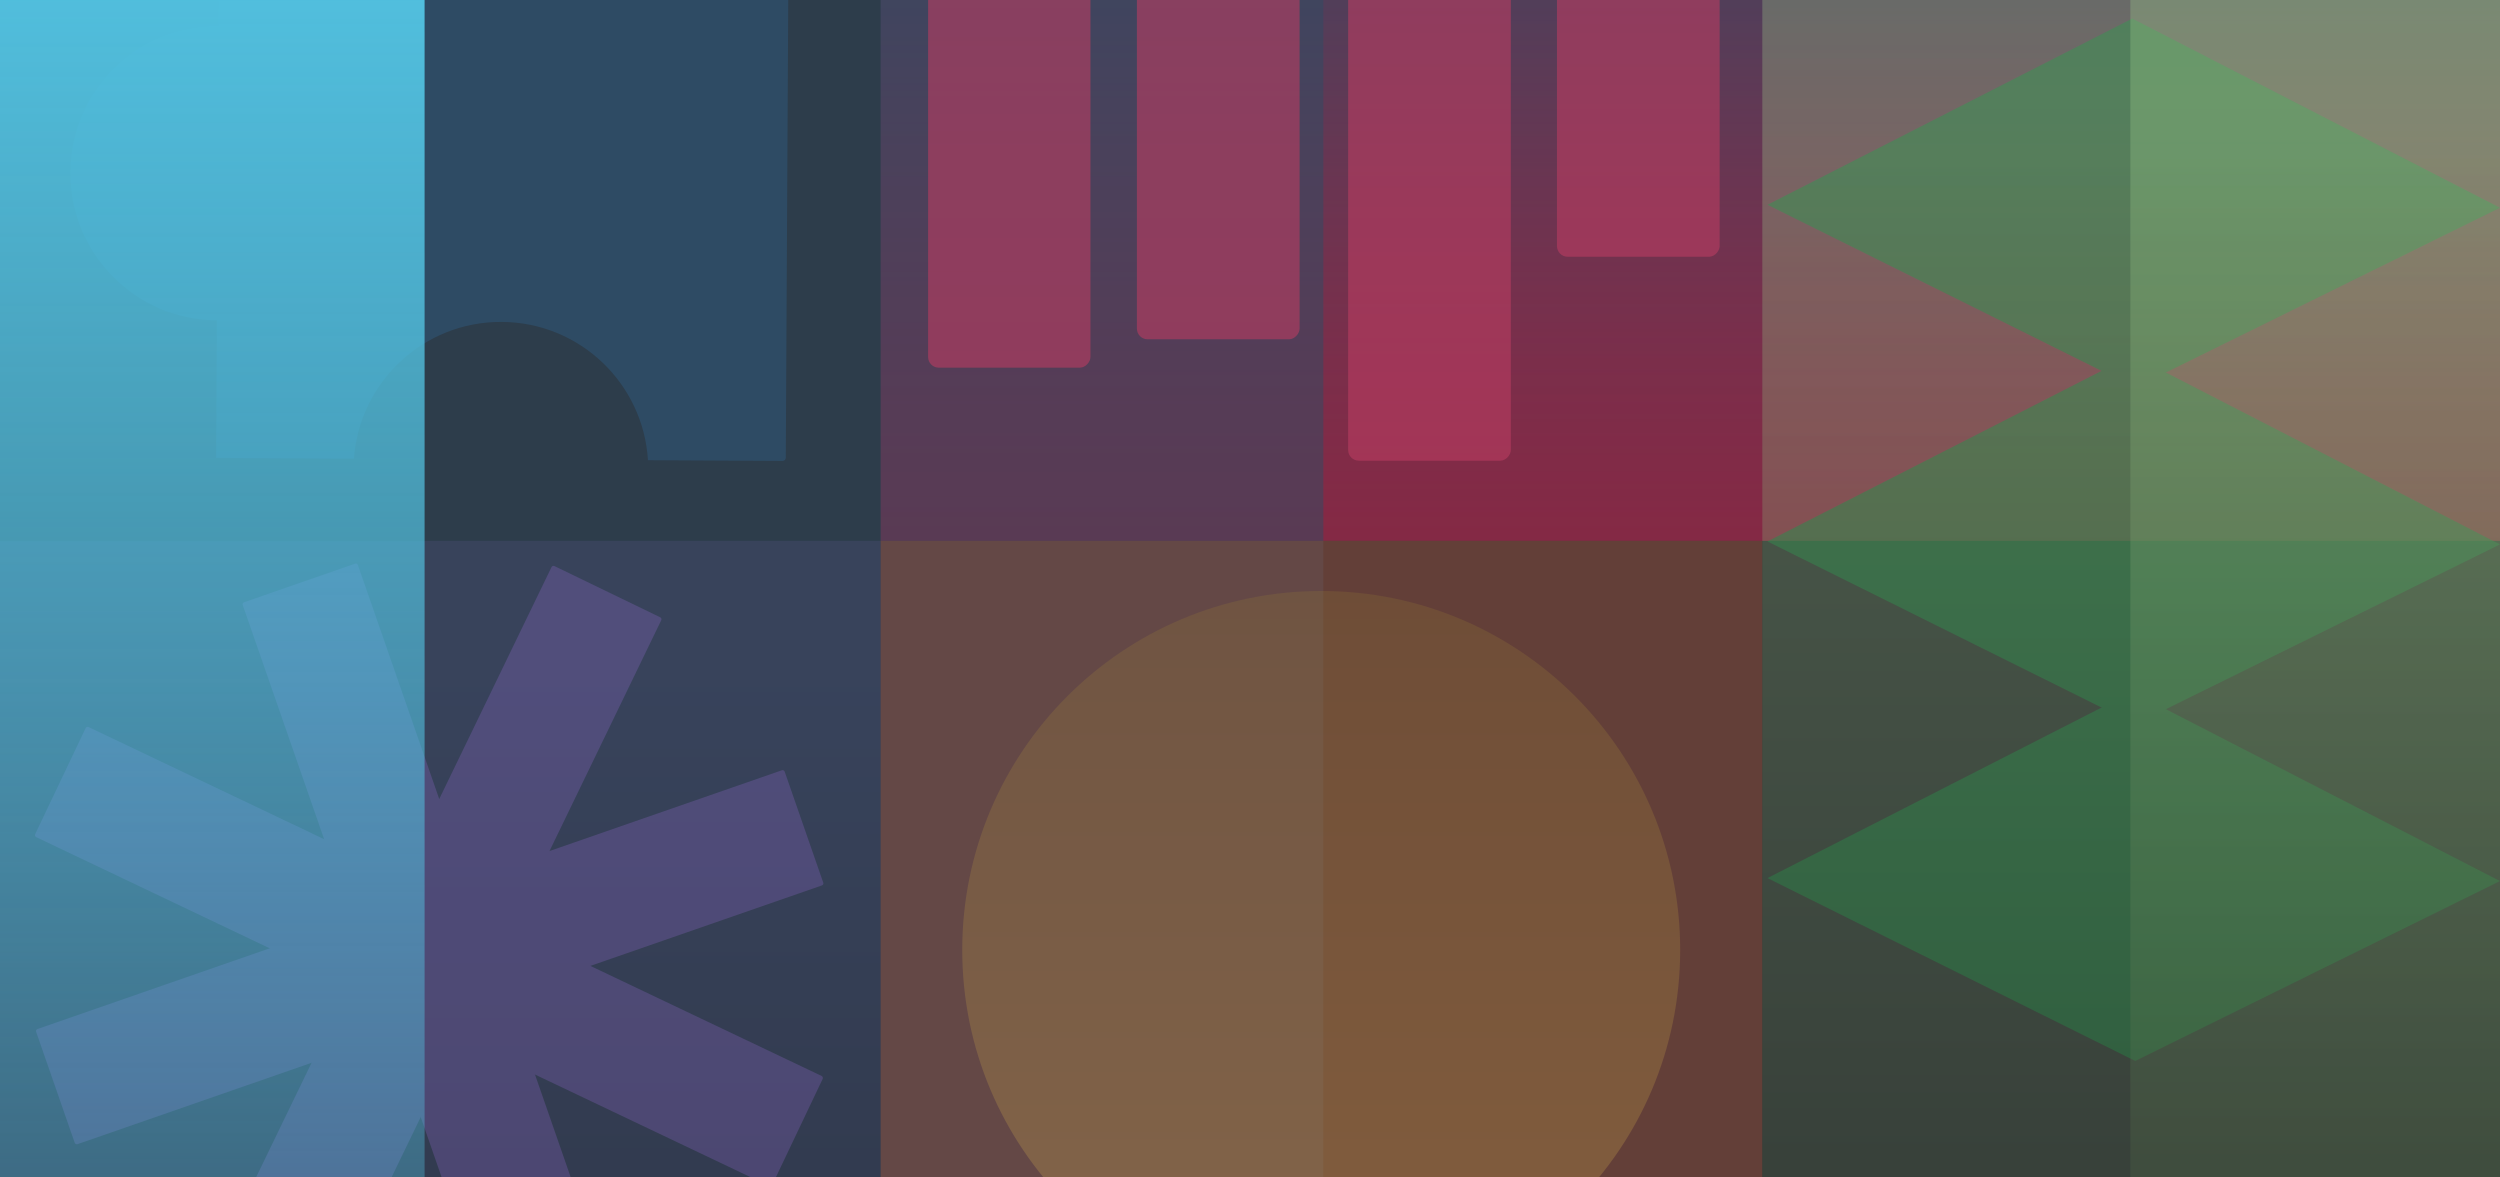 <svg width="4687" height="2207" viewBox="0 0 4687 2207" fill="none" xmlns="http://www.w3.org/2000/svg">
<g clip-path="url(#clip0_436_12290)">
<rect width="4687" height="2207" fill="#2C2E33"/>
<rect x="1651" y="-64" width="3234" height="1078" fill="url(#paint0_linear_436_12290)"/>
<path opacity="0.5" fill-rule="evenodd" clip-rule="evenodd" d="M1467.16 864.14L1214.78 862.786C1206.07 718.782 1086.92 604.312 940.567 603.527C794.216 602.742 673.84 715.927 663.591 859.83L405.193 858.444L406.576 600.669C254.039 599.848 131.047 475.528 131.865 322.99C132.683 170.453 257.002 47.459 409.538 48.274L410.921 -209.52L1472.88 -203.824C1476.2 -203.806 1478.87 -201.105 1478.85 -197.792L1473.19 858.172C1473.17 861.486 1470.47 864.157 1467.16 864.14Z" fill="#316997"/>
<rect opacity="0.4" x="-2" y="1014" width="1653" height="1218" fill="url(#paint1_linear_436_12290)" fill-opacity="0.4"/>
<rect opacity="0.5" x="-2" y="-204" width="2483" height="2622" fill="#2E4C65"/>
<g opacity="0.2">
<rect x="669.621" y="1055.38" width="1485.72" height="228.572" rx="4" transform="rotate(70.833 669.621 1055.38)" fill="#B477FA"/>
<rect x="162.359" y="1361.34" width="1530.31" height="228.572" rx="4" transform="rotate(25.452 162.359 1361.34)" fill="#B477FA"/>
<rect x="1241.51" y="1159.08" width="1530.31" height="228.572" rx="4" transform="rotate(115.833 1241.51 1159.08)" fill="#B477FA"/>
<rect x="1544.78" y="1658.64" width="1485.72" height="228.572" rx="4" transform="rotate(160.833 1544.78 1658.64)" fill="#B477FA"/>
</g>
<g opacity="0.6">
<rect width="304.392" height="1198.62" rx="20" transform="matrix(1 0 0 -1 1740 689.305)" fill="#B93C60"/>
<rect width="304.993" height="983.263" rx="20" transform="matrix(1 0 0 -1 2131.49 636.117)" fill="#B93C60"/>
<rect width="304.993" height="1547.73" rx="20" transform="matrix(1 0 0 -1 2527.52 863.727)" fill="#B93C60"/>
<rect width="304.993" height="887.668" rx="20" transform="matrix(1 0 0 -1 2919 481.348)" fill="#B93C60"/>
</g>
<rect opacity="0.4" x="3304" y="2232" width="1653" height="1218" transform="rotate(-180 3304 2232)" fill="#B7593F"/>
<circle opacity="0.6" cx="2477" cy="1781" r="673" transform="rotate(-180 2477 1781)" fill="url(#paint2_linear_436_12290)" fill-opacity="0.35"/>
<g opacity="0.6">
<path d="M4687 389.477L3997.52 34.801L3313.62 383.9L4003.1 726.736L4687 389.477Z" fill="#15713E"/>
<path d="M4687 1020.65L3997.52 665.973L3313.62 1015.07L4003.1 1357.91L4687 1020.65Z" fill="#15713E"/>
<path d="M4687 1651.82L3997.52 1297.14L3313.62 1646.24L4003.1 1989.08L4687 1651.82Z" fill="#15713E"/>
</g>
<path opacity="0.75" d="M3304 -9H4885V2418H3304V-9Z" fill="url(#paint3_linear_436_12290)" fill-opacity="0.4"/>
<path opacity="0.75" d="M3994 -58H5575V2369H3994V-58Z" fill="url(#paint4_linear_436_12290)" fill-opacity="0.4"/>
<g style="mix-blend-mode:overlay">
<rect x="-468" y="-119" width="1264" height="2549" fill="url(#paint5_linear_436_12290)"/>
</g>
</g>
<defs>
<linearGradient id="paint0_linear_436_12290" x1="3268" y1="-64" x2="3268" y2="1014" gradientUnits="userSpaceOnUse">
<stop stop-color="#4C405B"/>
<stop offset="1" stop-color="#B4264E" stop-opacity="0.65"/>
</linearGradient>
<linearGradient id="paint1_linear_436_12290" x1="824.5" y1="1263.42" x2="824.5" y2="2232" gradientUnits="userSpaceOnUse">
<stop stop-color="#B477FA"/>
<stop offset="1" stop-color="#6C1463"/>
</linearGradient>
<linearGradient id="paint2_linear_436_12290" x1="2477" y1="1108" x2="2477" y2="2454" gradientUnits="userSpaceOnUse">
<stop stop-color="#FFD557"/>
<stop offset="0.935" stop-color="#A08537"/>
<stop offset="1" stop-color="#998034"/>
</linearGradient>
<linearGradient id="paint3_linear_436_12290" x1="2276.85" y1="299.5" x2="2276.85" y2="2229.5" gradientUnits="userSpaceOnUse">
<stop stop-color="#9FD18C"/>
<stop offset="1" stop-color="#516B48"/>
</linearGradient>
<linearGradient id="paint4_linear_436_12290" x1="2966.85" y1="250.5" x2="2966.85" y2="2180.5" gradientUnits="userSpaceOnUse">
<stop stop-color="#9FD18C"/>
<stop offset="1" stop-color="#516B48"/>
</linearGradient>
<linearGradient id="paint5_linear_436_12290" x1="164" y1="-119" x2="164" y2="2430" gradientUnits="userSpaceOnUse">
<stop stop-color="#52C2E1"/>
<stop offset="1" stop-color="#52C2E1" stop-opacity="0.3"/>
</linearGradient>
<clipPath id="clip0_436_12290">
<rect width="4687" height="2207" fill="white"/>
</clipPath>
</defs>
</svg>
